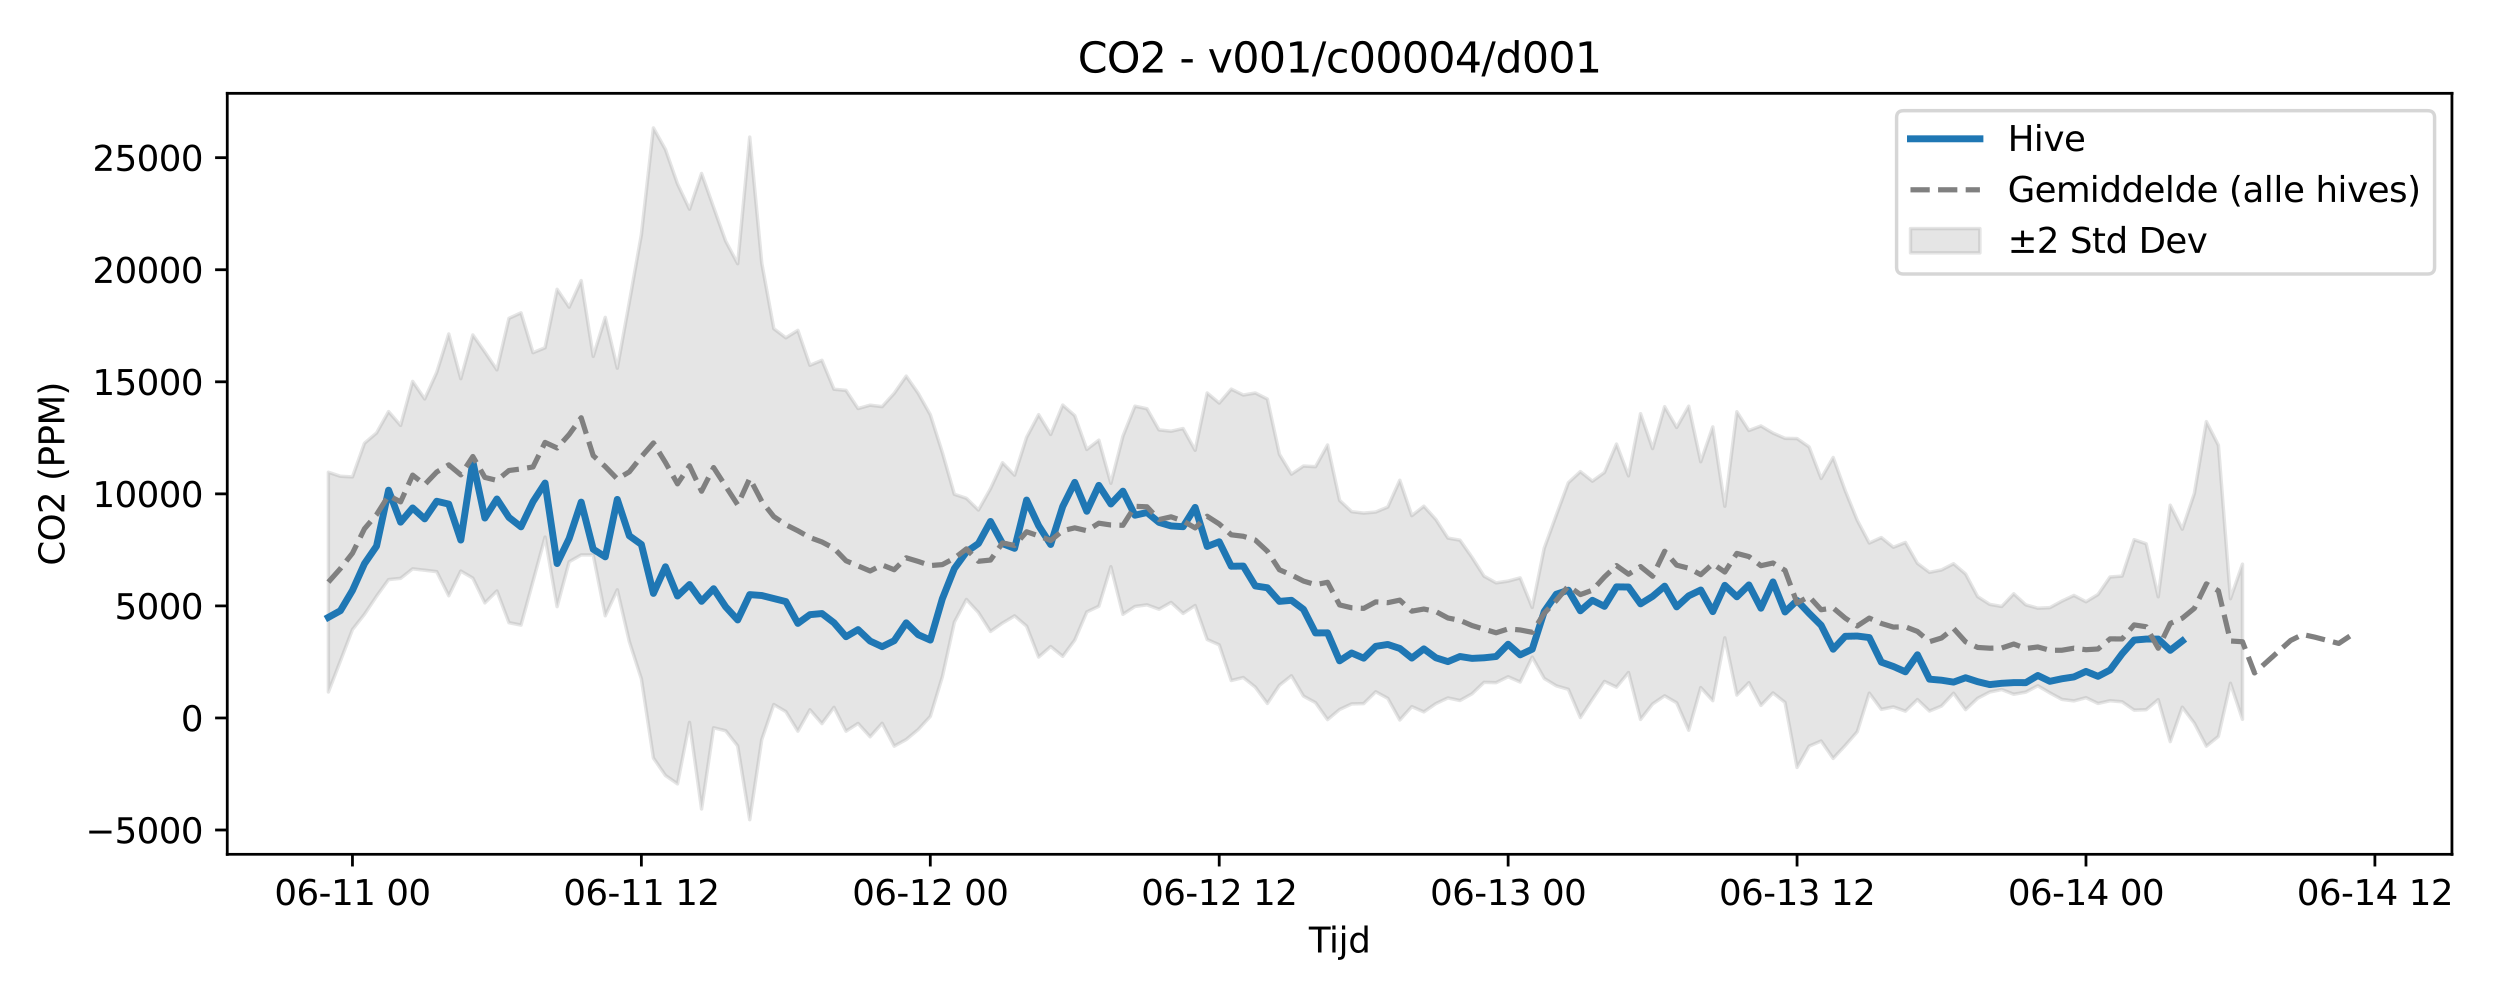 <?xml version="1.0" encoding="utf-8" standalone="no"?>
<!DOCTYPE svg PUBLIC "-//W3C//DTD SVG 1.1//EN"
  "http://www.w3.org/Graphics/SVG/1.1/DTD/svg11.dtd">
<svg xmlns:xlink="http://www.w3.org/1999/xlink" width="720pt" height="288pt" viewBox="0 0 720 288" xmlns="http://www.w3.org/2000/svg" version="1.1">
 <defs>
  <style type="text/css">*{stroke-linejoin: round; stroke-linecap: butt}</style>
 </defs>
 <g id="figure_1">
  <g id="patch_1">
   <path d="M 0 288 
L 720 288 
L 720 0 
L 0 0 
z
" style="fill: #ffffff"/>
  </g>
  <g id="axes_1">
   <g id="patch_2">
    <path d="M 65.45 246.04 
L 706.16 246.04 
L 706.16 26.88 
L 65.45 26.88 
z
" style="fill: #ffffff"/>
   </g>
   <g id="FillBetweenPolyCollection_1">
    <defs>
     <path id="m4d836cb9fa" d="M 94.573 -151.993 
L 94.573 -88.706 
L 98.04 -97.667 
L 101.507 -106.684 
L 104.974 -111.089 
L 108.441 -116.275 
L 111.908 -121.079 
L 115.375 -121.437 
L 118.842 -124.173 
L 122.31 -123.781 
L 125.777 -123.364 
L 129.244 -116.416 
L 132.711 -123.534 
L 136.178 -121.498 
L 139.645 -114.367 
L 143.112 -117.801 
L 146.579 -108.666 
L 150.046 -107.972 
L 153.513 -120.616 
L 156.98 -133.316 
L 160.447 -113.282 
L 163.914 -126.2 
L 167.381 -128.179 
L 170.848 -128.191 
L 174.315 -110.651 
L 177.782 -118.142 
L 181.249 -103.223 
L 184.716 -92.496 
L 188.183 -69.696 
L 191.65 -64.666 
L 195.117 -62.239 
L 198.584 -79.957 
L 202.052 -55.011 
L 205.519 -78.392 
L 208.986 -77.546 
L 212.453 -73.177 
L 215.92 -51.922 
L 219.387 -75.005 
L 222.854 -85.092 
L 226.321 -83.055 
L 229.788 -77.421 
L 233.255 -83.582 
L 236.722 -79.598 
L 240.189 -84.281 
L 243.656 -77.422 
L 247.123 -79.65 
L 250.59 -75.801 
L 254.057 -79.687 
L 257.524 -73.108 
L 260.991 -75.015 
L 264.458 -77.904 
L 267.925 -81.676 
L 271.392 -93.076 
L 274.859 -108.819 
L 278.326 -115.348 
L 281.794 -111.6 
L 285.261 -106.134 
L 288.728 -108.563 
L 292.195 -110.634 
L 295.662 -107.655 
L 299.129 -98.771 
L 302.596 -101.799 
L 306.063 -98.973 
L 309.53 -103.654 
L 312.997 -111.756 
L 316.464 -113.401 
L 319.931 -124.785 
L 323.398 -111.068 
L 326.865 -113.334 
L 330.332 -113.804 
L 333.799 -112.538 
L 337.266 -114.497 
L 340.733 -111.329 
L 344.2 -113.607 
L 347.667 -103.821 
L 351.134 -102.284 
L 354.601 -92.008 
L 358.068 -92.876 
L 361.536 -90.093 
L 365.003 -85.402 
L 368.47 -90.636 
L 371.937 -93.378 
L 375.404 -87.522 
L 378.871 -85.632 
L 382.338 -80.746 
L 385.805 -83.663 
L 389.272 -85.271 
L 392.739 -85.357 
L 396.206 -88.766 
L 399.673 -86.881 
L 403.14 -80.635 
L 406.607 -84.491 
L 410.074 -82.972 
L 413.541 -85.366 
L 417.008 -87 
L 420.475 -86.248 
L 423.942 -88.186 
L 427.409 -91.486 
L 430.876 -91.389 
L 434.343 -93.098 
L 437.81 -91.574 
L 441.278 -98.756 
L 444.745 -92.606 
L 448.212 -90.483 
L 451.679 -89.475 
L 455.146 -81.348 
L 458.613 -86.618 
L 462.08 -91.746 
L 465.547 -90.106 
L 469.014 -94.311 
L 472.481 -80.805 
L 475.948 -85.263 
L 479.415 -87.609 
L 482.882 -85.578 
L 486.349 -77.693 
L 489.816 -89.977 
L 493.283 -86.204 
L 496.75 -104.304 
L 500.217 -87.82 
L 503.684 -91.394 
L 507.151 -84.835 
L 510.618 -88.432 
L 514.085 -85.7 
L 517.552 -66.972 
L 521.02 -73.099 
L 524.487 -74.588 
L 527.954 -69.575 
L 531.421 -73.289 
L 534.888 -77.248 
L 538.355 -88.371 
L 541.822 -83.703 
L 545.289 -84.409 
L 548.756 -83.189 
L 552.223 -86.527 
L 555.69 -83.218 
L 559.157 -84.656 
L 562.624 -88.35 
L 566.091 -83.623 
L 569.558 -86.891 
L 573.025 -88.692 
L 576.492 -89.407 
L 579.959 -88.053 
L 583.426 -88.665 
L 586.893 -90.502 
L 590.36 -88.451 
L 593.827 -86.572 
L 597.295 -86.134 
L 600.762 -87.073 
L 604.229 -85.397 
L 607.696 -86.187 
L 611.163 -85.878 
L 614.63 -83.484 
L 618.097 -83.601 
L 621.564 -86.5 
L 625.031 -74.41 
L 628.498 -84.332 
L 631.965 -79.732 
L 635.432 -73.109 
L 638.899 -75.918 
L 642.366 -91.223 
L 645.833 -80.837 
L 645.833 -125.523 
L 645.833 -125.523 
L 642.366 -115.571 
L 638.899 -159.773 
L 635.432 -166.574 
L 631.965 -145.866 
L 628.498 -135.591 
L 625.031 -142.509 
L 621.564 -116.127 
L 618.097 -131.396 
L 614.63 -132.576 
L 611.163 -122.087 
L 607.696 -121.831 
L 604.229 -116.787 
L 600.762 -114.694 
L 597.295 -116.516 
L 593.827 -114.887 
L 590.36 -112.994 
L 586.893 -112.845 
L 583.426 -113.803 
L 579.959 -116.991 
L 576.492 -113.332 
L 573.025 -113.952 
L 569.558 -116.184 
L 566.091 -122.692 
L 562.624 -125.651 
L 559.157 -123.862 
L 555.69 -123.166 
L 552.223 -125.756 
L 548.756 -131.785 
L 545.289 -130.392 
L 541.822 -133.187 
L 538.355 -131.608 
L 534.888 -138.177 
L 531.421 -146.69 
L 527.954 -156.242 
L 524.487 -150.199 
L 521.02 -159.289 
L 517.552 -161.694 
L 514.085 -161.756 
L 510.618 -163.275 
L 507.151 -165.325 
L 503.684 -164.01 
L 500.217 -169.422 
L 496.75 -142.202 
L 493.283 -165.053 
L 489.816 -155.017 
L 486.349 -171.021 
L 482.882 -164.895 
L 479.415 -170.874 
L 475.948 -158.816 
L 472.481 -168.862 
L 469.014 -150.949 
L 465.547 -160.112 
L 462.08 -151.943 
L 458.613 -149.424 
L 455.146 -152.175 
L 451.679 -148.973 
L 448.212 -139.644 
L 444.745 -130.139 
L 441.278 -113.05 
L 437.81 -121.568 
L 434.343 -120.645 
L 430.876 -120.138 
L 427.409 -122.066 
L 423.942 -127.492 
L 420.475 -132.432 
L 417.008 -133.031 
L 413.541 -138.377 
L 410.074 -142.223 
L 406.607 -139.486 
L 403.14 -149.693 
L 399.673 -141.977 
L 396.206 -140.536 
L 392.739 -140.228 
L 389.272 -140.643 
L 385.805 -143.904 
L 382.338 -159.85 
L 378.871 -153.591 
L 375.404 -153.787 
L 371.937 -151.448 
L 368.47 -157.179 
L 365.003 -173.07 
L 361.536 -174.824 
L 358.068 -174.232 
L 354.601 -175.935 
L 351.134 -171.914 
L 347.667 -174.825 
L 344.2 -158.313 
L 340.733 -164.585 
L 337.266 -163.812 
L 333.799 -164.189 
L 330.332 -170.283 
L 326.865 -171.023 
L 323.398 -162.359 
L 319.931 -148.821 
L 316.464 -161.242 
L 312.997 -158.556 
L 309.53 -168.297 
L 306.063 -171.347 
L 302.596 -162.874 
L 299.129 -168.583 
L 295.662 -162.036 
L 292.195 -151.157 
L 288.728 -154.72 
L 285.261 -147.27 
L 281.794 -141.106 
L 278.326 -144.491 
L 274.859 -145.648 
L 271.392 -157.707 
L 267.925 -168.566 
L 264.458 -174.713 
L 260.991 -179.682 
L 257.524 -174.726 
L 254.057 -170.892 
L 250.59 -171.31 
L 247.123 -170.341 
L 243.656 -175.572 
L 240.189 -175.903 
L 236.722 -184.232 
L 233.255 -182.8 
L 229.788 -192.86 
L 226.321 -190.712 
L 222.854 -193.347 
L 219.387 -212.213 
L 215.92 -248.52 
L 212.453 -212.056 
L 208.986 -218.574 
L 205.519 -228.282 
L 202.052 -238.042 
L 198.584 -227.746 
L 195.117 -235.054 
L 191.65 -244.946 
L 188.183 -251.158 
L 184.716 -220.424 
L 181.249 -201.003 
L 177.782 -181.959 
L 174.315 -196.606 
L 170.848 -185.353 
L 167.381 -207.194 
L 163.914 -199.543 
L 160.447 -204.684 
L 156.98 -187.857 
L 153.513 -186.425 
L 150.046 -197.906 
L 146.579 -196.319 
L 143.112 -181.488 
L 139.645 -186.629 
L 136.178 -191.543 
L 132.711 -178.943 
L 129.244 -191.816 
L 125.777 -180.768 
L 122.31 -173.107 
L 118.842 -178.162 
L 115.375 -165.482 
L 111.908 -169.464 
L 108.441 -163.301 
L 104.974 -160.363 
L 101.507 -150.656 
L 98.04 -150.837 
L 94.573 -151.993 
z
" style="stroke: #808080; stroke-opacity: 0.2"/>
    </defs>
    <g clip-path="url(#pd07d4c2583)">
     <use xlink:href="#m4d836cb9fa" x="0" y="288" style="fill: #808080; fill-opacity: 0.2; stroke: #808080; stroke-opacity: 0.2"/>
    </g>
   </g>
   <g id="matplotlib.axis_1">
    <g id="xtick_1">
     <g id="line2d_1">
      <defs>
       <path id="me615291f98" d="M 0 0 
L 0 3.5 
" style="stroke: #000000; stroke-width: 0.8"/>
      </defs>
      <g>
       <use xlink:href="#me615291f98" x="101.507" y="246.04" style="stroke: #000000; stroke-width: 0.8"/>
      </g>
     </g>
     <g id="text_1">
      <!-- 06-11 00 -->
      <g transform="translate(79.027 260.638) scale(0.1 -0.1)">
       <defs>
        <path id="DejaVuSans-30" d="M 2034 4250 
Q 1547 4250 1301 3770 
Q 1056 3291 1056 2328 
Q 1056 1369 1301 889 
Q 1547 409 2034 409 
Q 2525 409 2770 889 
Q 3016 1369 3016 2328 
Q 3016 3291 2770 3770 
Q 2525 4250 2034 4250 
z
M 2034 4750 
Q 2819 4750 3233 4129 
Q 3647 3509 3647 2328 
Q 3647 1150 3233 529 
Q 2819 -91 2034 -91 
Q 1250 -91 836 529 
Q 422 1150 422 2328 
Q 422 3509 836 4129 
Q 1250 4750 2034 4750 
z
" transform="scale(0.016)"/>
        <path id="DejaVuSans-36" d="M 2113 2584 
Q 1688 2584 1439 2293 
Q 1191 2003 1191 1497 
Q 1191 994 1439 701 
Q 1688 409 2113 409 
Q 2538 409 2786 701 
Q 3034 994 3034 1497 
Q 3034 2003 2786 2293 
Q 2538 2584 2113 2584 
z
M 3366 4563 
L 3366 3988 
Q 3128 4100 2886 4159 
Q 2644 4219 2406 4219 
Q 1781 4219 1451 3797 
Q 1122 3375 1075 2522 
Q 1259 2794 1537 2939 
Q 1816 3084 2150 3084 
Q 2853 3084 3261 2657 
Q 3669 2231 3669 1497 
Q 3669 778 3244 343 
Q 2819 -91 2113 -91 
Q 1303 -91 875 529 
Q 447 1150 447 2328 
Q 447 3434 972 4092 
Q 1497 4750 2381 4750 
Q 2619 4750 2861 4703 
Q 3103 4656 3366 4563 
z
" transform="scale(0.016)"/>
        <path id="DejaVuSans-2d" d="M 313 2009 
L 1997 2009 
L 1997 1497 
L 313 1497 
L 313 2009 
z
" transform="scale(0.016)"/>
        <path id="DejaVuSans-31" d="M 794 531 
L 1825 531 
L 1825 4091 
L 703 3866 
L 703 4441 
L 1819 4666 
L 2450 4666 
L 2450 531 
L 3481 531 
L 3481 0 
L 794 0 
L 794 531 
z
" transform="scale(0.016)"/>
        <path id="DejaVuSans-20" transform="scale(0.016)"/>
       </defs>
       <use xlink:href="#DejaVuSans-30"/>
       <use xlink:href="#DejaVuSans-36" transform="translate(63.623 0)"/>
       <use xlink:href="#DejaVuSans-2d" transform="translate(127.246 0)"/>
       <use xlink:href="#DejaVuSans-31" transform="translate(163.33 0)"/>
       <use xlink:href="#DejaVuSans-31" transform="translate(226.953 0)"/>
       <use xlink:href="#DejaVuSans-20" transform="translate(290.576 0)"/>
       <use xlink:href="#DejaVuSans-30" transform="translate(322.363 0)"/>
       <use xlink:href="#DejaVuSans-30" transform="translate(385.986 0)"/>
      </g>
     </g>
    </g>
    <g id="xtick_2">
     <g id="line2d_2">
      <g>
       <use xlink:href="#me615291f98" x="184.716" y="246.04" style="stroke: #000000; stroke-width: 0.8"/>
      </g>
     </g>
     <g id="text_2">
      <!-- 06-11 12 -->
      <g transform="translate(162.236 260.638) scale(0.1 -0.1)">
       <defs>
        <path id="DejaVuSans-32" d="M 1228 531 
L 3431 531 
L 3431 0 
L 469 0 
L 469 531 
Q 828 903 1448 1529 
Q 2069 2156 2228 2338 
Q 2531 2678 2651 2914 
Q 2772 3150 2772 3378 
Q 2772 3750 2511 3984 
Q 2250 4219 1831 4219 
Q 1534 4219 1204 4116 
Q 875 4013 500 3803 
L 500 4441 
Q 881 4594 1212 4672 
Q 1544 4750 1819 4750 
Q 2544 4750 2975 4387 
Q 3406 4025 3406 3419 
Q 3406 3131 3298 2873 
Q 3191 2616 2906 2266 
Q 2828 2175 2409 1742 
Q 1991 1309 1228 531 
z
" transform="scale(0.016)"/>
       </defs>
       <use xlink:href="#DejaVuSans-30"/>
       <use xlink:href="#DejaVuSans-36" transform="translate(63.623 0)"/>
       <use xlink:href="#DejaVuSans-2d" transform="translate(127.246 0)"/>
       <use xlink:href="#DejaVuSans-31" transform="translate(163.33 0)"/>
       <use xlink:href="#DejaVuSans-31" transform="translate(226.953 0)"/>
       <use xlink:href="#DejaVuSans-20" transform="translate(290.576 0)"/>
       <use xlink:href="#DejaVuSans-31" transform="translate(322.363 0)"/>
       <use xlink:href="#DejaVuSans-32" transform="translate(385.986 0)"/>
      </g>
     </g>
    </g>
    <g id="xtick_3">
     <g id="line2d_3">
      <g>
       <use xlink:href="#me615291f98" x="267.925" y="246.04" style="stroke: #000000; stroke-width: 0.8"/>
      </g>
     </g>
     <g id="text_3">
      <!-- 06-12 00 -->
      <g transform="translate(245.445 260.638) scale(0.1 -0.1)">
       <use xlink:href="#DejaVuSans-30"/>
       <use xlink:href="#DejaVuSans-36" transform="translate(63.623 0)"/>
       <use xlink:href="#DejaVuSans-2d" transform="translate(127.246 0)"/>
       <use xlink:href="#DejaVuSans-31" transform="translate(163.33 0)"/>
       <use xlink:href="#DejaVuSans-32" transform="translate(226.953 0)"/>
       <use xlink:href="#DejaVuSans-20" transform="translate(290.576 0)"/>
       <use xlink:href="#DejaVuSans-30" transform="translate(322.363 0)"/>
       <use xlink:href="#DejaVuSans-30" transform="translate(385.986 0)"/>
      </g>
     </g>
    </g>
    <g id="xtick_4">
     <g id="line2d_4">
      <g>
       <use xlink:href="#me615291f98" x="351.134" y="246.04" style="stroke: #000000; stroke-width: 0.8"/>
      </g>
     </g>
     <g id="text_4">
      <!-- 06-12 12 -->
      <g transform="translate(328.654 260.638) scale(0.1 -0.1)">
       <use xlink:href="#DejaVuSans-30"/>
       <use xlink:href="#DejaVuSans-36" transform="translate(63.623 0)"/>
       <use xlink:href="#DejaVuSans-2d" transform="translate(127.246 0)"/>
       <use xlink:href="#DejaVuSans-31" transform="translate(163.33 0)"/>
       <use xlink:href="#DejaVuSans-32" transform="translate(226.953 0)"/>
       <use xlink:href="#DejaVuSans-20" transform="translate(290.576 0)"/>
       <use xlink:href="#DejaVuSans-31" transform="translate(322.363 0)"/>
       <use xlink:href="#DejaVuSans-32" transform="translate(385.986 0)"/>
      </g>
     </g>
    </g>
    <g id="xtick_5">
     <g id="line2d_5">
      <g>
       <use xlink:href="#me615291f98" x="434.343" y="246.04" style="stroke: #000000; stroke-width: 0.8"/>
      </g>
     </g>
     <g id="text_5">
      <!-- 06-13 00 -->
      <g transform="translate(411.863 260.638) scale(0.1 -0.1)">
       <defs>
        <path id="DejaVuSans-33" d="M 2597 2516 
Q 3050 2419 3304 2112 
Q 3559 1806 3559 1356 
Q 3559 666 3084 287 
Q 2609 -91 1734 -91 
Q 1441 -91 1130 -33 
Q 819 25 488 141 
L 488 750 
Q 750 597 1062 519 
Q 1375 441 1716 441 
Q 2309 441 2620 675 
Q 2931 909 2931 1356 
Q 2931 1769 2642 2001 
Q 2353 2234 1838 2234 
L 1294 2234 
L 1294 2753 
L 1863 2753 
Q 2328 2753 2575 2939 
Q 2822 3125 2822 3475 
Q 2822 3834 2567 4026 
Q 2313 4219 1838 4219 
Q 1578 4219 1281 4162 
Q 984 4106 628 3988 
L 628 4550 
Q 988 4650 1302 4700 
Q 1616 4750 1894 4750 
Q 2613 4750 3031 4423 
Q 3450 4097 3450 3541 
Q 3450 3153 3228 2886 
Q 3006 2619 2597 2516 
z
" transform="scale(0.016)"/>
       </defs>
       <use xlink:href="#DejaVuSans-30"/>
       <use xlink:href="#DejaVuSans-36" transform="translate(63.623 0)"/>
       <use xlink:href="#DejaVuSans-2d" transform="translate(127.246 0)"/>
       <use xlink:href="#DejaVuSans-31" transform="translate(163.33 0)"/>
       <use xlink:href="#DejaVuSans-33" transform="translate(226.953 0)"/>
       <use xlink:href="#DejaVuSans-20" transform="translate(290.576 0)"/>
       <use xlink:href="#DejaVuSans-30" transform="translate(322.363 0)"/>
       <use xlink:href="#DejaVuSans-30" transform="translate(385.986 0)"/>
      </g>
     </g>
    </g>
    <g id="xtick_6">
     <g id="line2d_6">
      <g>
       <use xlink:href="#me615291f98" x="517.552" y="246.04" style="stroke: #000000; stroke-width: 0.8"/>
      </g>
     </g>
     <g id="text_6">
      <!-- 06-13 12 -->
      <g transform="translate(495.072 260.638) scale(0.1 -0.1)">
       <use xlink:href="#DejaVuSans-30"/>
       <use xlink:href="#DejaVuSans-36" transform="translate(63.623 0)"/>
       <use xlink:href="#DejaVuSans-2d" transform="translate(127.246 0)"/>
       <use xlink:href="#DejaVuSans-31" transform="translate(163.33 0)"/>
       <use xlink:href="#DejaVuSans-33" transform="translate(226.953 0)"/>
       <use xlink:href="#DejaVuSans-20" transform="translate(290.576 0)"/>
       <use xlink:href="#DejaVuSans-31" transform="translate(322.363 0)"/>
       <use xlink:href="#DejaVuSans-32" transform="translate(385.986 0)"/>
      </g>
     </g>
    </g>
    <g id="xtick_7">
     <g id="line2d_7">
      <g>
       <use xlink:href="#me615291f98" x="600.762" y="246.04" style="stroke: #000000; stroke-width: 0.8"/>
      </g>
     </g>
     <g id="text_7">
      <!-- 06-14 00 -->
      <g transform="translate(578.281 260.638) scale(0.1 -0.1)">
       <defs>
        <path id="DejaVuSans-34" d="M 2419 4116 
L 825 1625 
L 2419 1625 
L 2419 4116 
z
M 2253 4666 
L 3047 4666 
L 3047 1625 
L 3713 1625 
L 3713 1100 
L 3047 1100 
L 3047 0 
L 2419 0 
L 2419 1100 
L 313 1100 
L 313 1709 
L 2253 4666 
z
" transform="scale(0.016)"/>
       </defs>
       <use xlink:href="#DejaVuSans-30"/>
       <use xlink:href="#DejaVuSans-36" transform="translate(63.623 0)"/>
       <use xlink:href="#DejaVuSans-2d" transform="translate(127.246 0)"/>
       <use xlink:href="#DejaVuSans-31" transform="translate(163.33 0)"/>
       <use xlink:href="#DejaVuSans-34" transform="translate(226.953 0)"/>
       <use xlink:href="#DejaVuSans-20" transform="translate(290.576 0)"/>
       <use xlink:href="#DejaVuSans-30" transform="translate(322.363 0)"/>
       <use xlink:href="#DejaVuSans-30" transform="translate(385.986 0)"/>
      </g>
     </g>
    </g>
    <g id="xtick_8">
     <g id="line2d_8">
      <g>
       <use xlink:href="#me615291f98" x="683.971" y="246.04" style="stroke: #000000; stroke-width: 0.8"/>
      </g>
     </g>
     <g id="text_8">
      <!-- 06-14 12 -->
      <g transform="translate(661.49 260.638) scale(0.1 -0.1)">
       <use xlink:href="#DejaVuSans-30"/>
       <use xlink:href="#DejaVuSans-36" transform="translate(63.623 0)"/>
       <use xlink:href="#DejaVuSans-2d" transform="translate(127.246 0)"/>
       <use xlink:href="#DejaVuSans-31" transform="translate(163.33 0)"/>
       <use xlink:href="#DejaVuSans-34" transform="translate(226.953 0)"/>
       <use xlink:href="#DejaVuSans-20" transform="translate(290.576 0)"/>
       <use xlink:href="#DejaVuSans-31" transform="translate(322.363 0)"/>
       <use xlink:href="#DejaVuSans-32" transform="translate(385.986 0)"/>
      </g>
     </g>
    </g>
    <g id="text_9">
     <!-- Tijd -->
     <g transform="translate(376.955 274.317) scale(0.1 -0.1)">
      <defs>
       <path id="DejaVuSans-54" d="M -19 4666 
L 3928 4666 
L 3928 4134 
L 2272 4134 
L 2272 0 
L 1638 0 
L 1638 4134 
L -19 4134 
L -19 4666 
z
" transform="scale(0.016)"/>
       <path id="DejaVuSans-69" d="M 603 3500 
L 1178 3500 
L 1178 0 
L 603 0 
L 603 3500 
z
M 603 4863 
L 1178 4863 
L 1178 4134 
L 603 4134 
L 603 4863 
z
" transform="scale(0.016)"/>
       <path id="DejaVuSans-6a" d="M 603 3500 
L 1178 3500 
L 1178 -63 
Q 1178 -731 923 -1031 
Q 669 -1331 103 -1331 
L -116 -1331 
L -116 -844 
L 38 -844 
Q 366 -844 484 -692 
Q 603 -541 603 -63 
L 603 3500 
z
M 603 4863 
L 1178 4863 
L 1178 4134 
L 603 4134 
L 603 4863 
z
" transform="scale(0.016)"/>
       <path id="DejaVuSans-64" d="M 2906 2969 
L 2906 4863 
L 3481 4863 
L 3481 0 
L 2906 0 
L 2906 525 
Q 2725 213 2448 61 
Q 2172 -91 1784 -91 
Q 1150 -91 751 415 
Q 353 922 353 1747 
Q 353 2572 751 3078 
Q 1150 3584 1784 3584 
Q 2172 3584 2448 3432 
Q 2725 3281 2906 2969 
z
M 947 1747 
Q 947 1113 1208 752 
Q 1469 391 1925 391 
Q 2381 391 2643 752 
Q 2906 1113 2906 1747 
Q 2906 2381 2643 2742 
Q 2381 3103 1925 3103 
Q 1469 3103 1208 2742 
Q 947 2381 947 1747 
z
" transform="scale(0.016)"/>
      </defs>
      <use xlink:href="#DejaVuSans-54"/>
      <use xlink:href="#DejaVuSans-69" transform="translate(57.959 0)"/>
      <use xlink:href="#DejaVuSans-6a" transform="translate(85.742 0)"/>
      <use xlink:href="#DejaVuSans-64" transform="translate(113.525 0)"/>
     </g>
    </g>
   </g>
   <g id="matplotlib.axis_2">
    <g id="ytick_1">
     <g id="line2d_9">
      <defs>
       <path id="m771e294ecc" d="M 0 0 
L -3.5 0 
" style="stroke: #000000; stroke-width: 0.8"/>
      </defs>
      <g>
       <use xlink:href="#m771e294ecc" x="65.45" y="239.047" style="stroke: #000000; stroke-width: 0.8"/>
      </g>
     </g>
     <g id="text_10">
      <!-- −5000 -->
      <g transform="translate(24.62 242.846) scale(0.1 -0.1)">
       <defs>
        <path id="DejaVuSans-2212" d="M 678 2272 
L 4684 2272 
L 4684 1741 
L 678 1741 
L 678 2272 
z
" transform="scale(0.016)"/>
        <path id="DejaVuSans-35" d="M 691 4666 
L 3169 4666 
L 3169 4134 
L 1269 4134 
L 1269 2991 
Q 1406 3038 1543 3061 
Q 1681 3084 1819 3084 
Q 2600 3084 3056 2656 
Q 3513 2228 3513 1497 
Q 3513 744 3044 326 
Q 2575 -91 1722 -91 
Q 1428 -91 1123 -41 
Q 819 9 494 109 
L 494 744 
Q 775 591 1075 516 
Q 1375 441 1709 441 
Q 2250 441 2565 725 
Q 2881 1009 2881 1497 
Q 2881 1984 2565 2268 
Q 2250 2553 1709 2553 
Q 1456 2553 1204 2497 
Q 953 2441 691 2322 
L 691 4666 
z
" transform="scale(0.016)"/>
       </defs>
       <use xlink:href="#DejaVuSans-2212"/>
       <use xlink:href="#DejaVuSans-35" transform="translate(83.789 0)"/>
       <use xlink:href="#DejaVuSans-30" transform="translate(147.412 0)"/>
       <use xlink:href="#DejaVuSans-30" transform="translate(211.035 0)"/>
       <use xlink:href="#DejaVuSans-30" transform="translate(274.658 0)"/>
      </g>
     </g>
    </g>
    <g id="ytick_2">
     <g id="line2d_10">
      <g>
       <use xlink:href="#m771e294ecc" x="65.45" y="206.774" style="stroke: #000000; stroke-width: 0.8"/>
      </g>
     </g>
     <g id="text_11">
      <!-- 0 -->
      <g transform="translate(52.087 210.573) scale(0.1 -0.1)">
       <use xlink:href="#DejaVuSans-30"/>
      </g>
     </g>
    </g>
    <g id="ytick_3">
     <g id="line2d_11">
      <g>
       <use xlink:href="#m771e294ecc" x="65.45" y="174.5" style="stroke: #000000; stroke-width: 0.8"/>
      </g>
     </g>
     <g id="text_12">
      <!-- 5000 -->
      <g transform="translate(33 178.299) scale(0.1 -0.1)">
       <use xlink:href="#DejaVuSans-35"/>
       <use xlink:href="#DejaVuSans-30" transform="translate(63.623 0)"/>
       <use xlink:href="#DejaVuSans-30" transform="translate(127.246 0)"/>
       <use xlink:href="#DejaVuSans-30" transform="translate(190.869 0)"/>
      </g>
     </g>
    </g>
    <g id="ytick_4">
     <g id="line2d_12">
      <g>
       <use xlink:href="#m771e294ecc" x="65.45" y="142.227" style="stroke: #000000; stroke-width: 0.8"/>
      </g>
     </g>
     <g id="text_13">
      <!-- 10000 -->
      <g transform="translate(26.637 146.026) scale(0.1 -0.1)">
       <use xlink:href="#DejaVuSans-31"/>
       <use xlink:href="#DejaVuSans-30" transform="translate(63.623 0)"/>
       <use xlink:href="#DejaVuSans-30" transform="translate(127.246 0)"/>
       <use xlink:href="#DejaVuSans-30" transform="translate(190.869 0)"/>
       <use xlink:href="#DejaVuSans-30" transform="translate(254.492 0)"/>
      </g>
     </g>
    </g>
    <g id="ytick_5">
     <g id="line2d_13">
      <g>
       <use xlink:href="#m771e294ecc" x="65.45" y="109.953" style="stroke: #000000; stroke-width: 0.8"/>
      </g>
     </g>
     <g id="text_14">
      <!-- 15000 -->
      <g transform="translate(26.637 113.752) scale(0.1 -0.1)">
       <use xlink:href="#DejaVuSans-31"/>
       <use xlink:href="#DejaVuSans-35" transform="translate(63.623 0)"/>
       <use xlink:href="#DejaVuSans-30" transform="translate(127.246 0)"/>
       <use xlink:href="#DejaVuSans-30" transform="translate(190.869 0)"/>
       <use xlink:href="#DejaVuSans-30" transform="translate(254.492 0)"/>
      </g>
     </g>
    </g>
    <g id="ytick_6">
     <g id="line2d_14">
      <g>
       <use xlink:href="#m771e294ecc" x="65.45" y="77.679" style="stroke: #000000; stroke-width: 0.8"/>
      </g>
     </g>
     <g id="text_15">
      <!-- 20000 -->
      <g transform="translate(26.637 81.479) scale(0.1 -0.1)">
       <use xlink:href="#DejaVuSans-32"/>
       <use xlink:href="#DejaVuSans-30" transform="translate(63.623 0)"/>
       <use xlink:href="#DejaVuSans-30" transform="translate(127.246 0)"/>
       <use xlink:href="#DejaVuSans-30" transform="translate(190.869 0)"/>
       <use xlink:href="#DejaVuSans-30" transform="translate(254.492 0)"/>
      </g>
     </g>
    </g>
    <g id="ytick_7">
     <g id="line2d_15">
      <g>
       <use xlink:href="#m771e294ecc" x="65.45" y="45.406" style="stroke: #000000; stroke-width: 0.8"/>
      </g>
     </g>
     <g id="text_16">
      <!-- 25000 -->
      <g transform="translate(26.637 49.205) scale(0.1 -0.1)">
       <use xlink:href="#DejaVuSans-32"/>
       <use xlink:href="#DejaVuSans-35" transform="translate(63.623 0)"/>
       <use xlink:href="#DejaVuSans-30" transform="translate(127.246 0)"/>
       <use xlink:href="#DejaVuSans-30" transform="translate(190.869 0)"/>
       <use xlink:href="#DejaVuSans-30" transform="translate(254.492 0)"/>
      </g>
     </g>
    </g>
    <g id="text_17">
     <!-- CO2 (PPM) -->
     <g transform="translate(18.541 162.903) rotate(-90) scale(0.1 -0.1)">
      <defs>
       <path id="DejaVuSans-43" d="M 4122 4306 
L 4122 3641 
Q 3803 3938 3442 4084 
Q 3081 4231 2675 4231 
Q 1875 4231 1450 3742 
Q 1025 3253 1025 2328 
Q 1025 1406 1450 917 
Q 1875 428 2675 428 
Q 3081 428 3442 575 
Q 3803 722 4122 1019 
L 4122 359 
Q 3791 134 3420 21 
Q 3050 -91 2638 -91 
Q 1578 -91 968 557 
Q 359 1206 359 2328 
Q 359 3453 968 4101 
Q 1578 4750 2638 4750 
Q 3056 4750 3426 4639 
Q 3797 4528 4122 4306 
z
" transform="scale(0.016)"/>
       <path id="DejaVuSans-4f" d="M 2522 4238 
Q 1834 4238 1429 3725 
Q 1025 3213 1025 2328 
Q 1025 1447 1429 934 
Q 1834 422 2522 422 
Q 3209 422 3611 934 
Q 4013 1447 4013 2328 
Q 4013 3213 3611 3725 
Q 3209 4238 2522 4238 
z
M 2522 4750 
Q 3503 4750 4090 4092 
Q 4678 3434 4678 2328 
Q 4678 1225 4090 567 
Q 3503 -91 2522 -91 
Q 1538 -91 948 565 
Q 359 1222 359 2328 
Q 359 3434 948 4092 
Q 1538 4750 2522 4750 
z
" transform="scale(0.016)"/>
       <path id="DejaVuSans-28" d="M 1984 4856 
Q 1566 4138 1362 3434 
Q 1159 2731 1159 2009 
Q 1159 1288 1364 580 
Q 1569 -128 1984 -844 
L 1484 -844 
Q 1016 -109 783 600 
Q 550 1309 550 2009 
Q 550 2706 781 3412 
Q 1013 4119 1484 4856 
L 1984 4856 
z
" transform="scale(0.016)"/>
       <path id="DejaVuSans-50" d="M 1259 4147 
L 1259 2394 
L 2053 2394 
Q 2494 2394 2734 2622 
Q 2975 2850 2975 3272 
Q 2975 3691 2734 3919 
Q 2494 4147 2053 4147 
L 1259 4147 
z
M 628 4666 
L 2053 4666 
Q 2838 4666 3239 4311 
Q 3641 3956 3641 3272 
Q 3641 2581 3239 2228 
Q 2838 1875 2053 1875 
L 1259 1875 
L 1259 0 
L 628 0 
L 628 4666 
z
" transform="scale(0.016)"/>
       <path id="DejaVuSans-4d" d="M 628 4666 
L 1569 4666 
L 2759 1491 
L 3956 4666 
L 4897 4666 
L 4897 0 
L 4281 0 
L 4281 4097 
L 3078 897 
L 2444 897 
L 1241 4097 
L 1241 0 
L 628 0 
L 628 4666 
z
" transform="scale(0.016)"/>
       <path id="DejaVuSans-29" d="M 513 4856 
L 1013 4856 
Q 1481 4119 1714 3412 
Q 1947 2706 1947 2009 
Q 1947 1309 1714 600 
Q 1481 -109 1013 -844 
L 513 -844 
Q 928 -128 1133 580 
Q 1338 1288 1338 2009 
Q 1338 2731 1133 3434 
Q 928 4138 513 4856 
z
" transform="scale(0.016)"/>
      </defs>
      <use xlink:href="#DejaVuSans-43"/>
      <use xlink:href="#DejaVuSans-4f" transform="translate(69.824 0)"/>
      <use xlink:href="#DejaVuSans-32" transform="translate(148.535 0)"/>
      <use xlink:href="#DejaVuSans-20" transform="translate(212.158 0)"/>
      <use xlink:href="#DejaVuSans-28" transform="translate(243.945 0)"/>
      <use xlink:href="#DejaVuSans-50" transform="translate(282.959 0)"/>
      <use xlink:href="#DejaVuSans-50" transform="translate(343.262 0)"/>
      <use xlink:href="#DejaVuSans-4d" transform="translate(403.564 0)"/>
      <use xlink:href="#DejaVuSans-29" transform="translate(489.844 0)"/>
     </g>
    </g>
   </g>
   <g id="line2d_16">
    <path d="M 94.573 177.798 
L 98.04 175.877 
L 101.507 170.042 
L 104.974 162.326 
L 108.441 157.29 
L 111.908 141.183 
L 115.375 150.381 
L 118.842 146.293 
L 122.31 149.427 
L 125.777 144.365 
L 129.244 145.181 
L 132.711 155.532 
L 136.178 132.938 
L 139.645 149.194 
L 143.112 143.713 
L 146.579 149.013 
L 150.046 151.73 
L 153.513 144.475 
L 156.98 139.128 
L 160.447 162.292 
L 163.914 155.1 
L 167.381 144.619 
L 170.848 158.183 
L 174.315 160.369 
L 177.782 143.838 
L 181.249 154.31 
L 184.716 156.797 
L 188.183 170.895 
L 191.65 163.239 
L 195.117 171.647 
L 198.584 168.353 
L 202.052 173.179 
L 205.519 169.558 
L 208.986 174.756 
L 212.453 178.541 
L 215.92 171.247 
L 219.387 171.509 
L 226.321 173.254 
L 229.788 179.533 
L 233.255 177.022 
L 236.722 176.699 
L 240.189 179.358 
L 243.656 183.369 
L 247.123 181.331 
L 250.59 184.628 
L 254.057 186.241 
L 257.524 184.529 
L 260.991 179.38 
L 264.458 182.805 
L 267.925 184.341 
L 271.392 172.45 
L 274.859 163.744 
L 278.326 158.949 
L 281.794 156.534 
L 285.261 150.181 
L 288.728 156.558 
L 292.195 157.918 
L 295.662 144.021 
L 299.129 151.399 
L 302.596 156.806 
L 306.063 145.869 
L 309.53 138.93 
L 312.997 147.242 
L 316.464 139.789 
L 319.931 145.148 
L 323.398 141.461 
L 326.865 148.384 
L 330.332 147.601 
L 333.799 150.448 
L 337.266 151.468 
L 340.733 151.691 
L 344.2 146.14 
L 347.667 157.384 
L 351.134 156.035 
L 354.601 163.077 
L 358.068 163.028 
L 361.536 168.751 
L 365.003 169.274 
L 368.47 173.196 
L 371.937 172.889 
L 375.404 175.49 
L 378.871 182.287 
L 382.338 182.256 
L 385.805 190.318 
L 389.272 188.064 
L 392.739 189.552 
L 396.206 186.149 
L 399.673 185.604 
L 403.14 186.751 
L 406.607 189.527 
L 410.074 186.882 
L 413.541 189.447 
L 417.008 190.544 
L 420.475 189.073 
L 423.942 189.615 
L 427.409 189.445 
L 430.876 189.077 
L 434.343 185.546 
L 437.81 188.597 
L 441.278 186.966 
L 444.745 176.109 
L 448.212 171.137 
L 451.679 169.98 
L 455.146 175.907 
L 458.613 172.893 
L 462.08 174.627 
L 465.547 169.016 
L 469.014 169.067 
L 472.481 173.906 
L 475.948 171.755 
L 479.415 168.818 
L 482.882 174.778 
L 486.349 171.6 
L 489.816 169.924 
L 493.283 176.148 
L 496.75 168.581 
L 500.217 171.875 
L 503.684 168.461 
L 507.151 175.158 
L 510.618 167.598 
L 514.085 176.243 
L 517.552 172.944 
L 521.02 176.632 
L 524.487 180.077 
L 527.954 186.973 
L 531.421 183.257 
L 534.888 183.18 
L 538.355 183.618 
L 541.822 190.701 
L 545.289 191.945 
L 548.756 193.479 
L 552.223 188.58 
L 555.69 195.603 
L 559.157 195.902 
L 562.624 196.448 
L 566.091 195.192 
L 569.558 196.321 
L 573.025 197.163 
L 576.492 196.788 
L 579.959 196.59 
L 583.426 196.599 
L 586.893 194.54 
L 590.36 196.218 
L 593.827 195.484 
L 597.295 194.955 
L 600.762 193.369 
L 604.229 194.783 
L 607.696 192.967 
L 611.163 188.287 
L 614.63 184.348 
L 618.097 184.053 
L 621.564 184.044 
L 625.031 187.289 
L 628.498 184.606 
L 628.498 184.606 
" clip-path="url(#pd07d4c2583)" style="fill: none; stroke: #1f77b4; stroke-width: 2; stroke-linecap: square"/>
   </g>
   <g id="line2d_17">
    <path d="M 94.573 167.651 
L 98.04 163.748 
L 101.507 159.33 
L 104.974 152.274 
L 108.441 148.212 
L 111.908 142.729 
L 115.375 144.54 
L 118.842 136.833 
L 122.31 139.556 
L 125.777 135.934 
L 129.244 133.884 
L 132.711 136.761 
L 136.178 131.479 
L 139.645 137.502 
L 143.112 138.356 
L 146.579 135.508 
L 150.046 135.061 
L 153.513 134.479 
L 156.98 127.414 
L 160.447 129.017 
L 163.914 125.129 
L 167.381 120.314 
L 170.848 131.228 
L 174.315 134.372 
L 177.782 137.95 
L 181.249 135.887 
L 184.716 131.54 
L 188.183 127.573 
L 191.65 133.194 
L 195.117 139.353 
L 198.584 134.149 
L 202.052 141.473 
L 205.519 134.663 
L 212.453 145.384 
L 215.92 137.779 
L 219.387 144.391 
L 222.854 148.78 
L 226.321 151.116 
L 229.788 152.86 
L 233.255 154.809 
L 236.722 156.085 
L 240.189 157.908 
L 243.656 161.503 
L 250.59 164.445 
L 254.057 162.711 
L 257.524 164.083 
L 260.991 160.652 
L 264.458 161.692 
L 267.925 162.879 
L 271.392 162.608 
L 274.859 160.767 
L 278.326 158.081 
L 281.794 161.647 
L 285.261 161.298 
L 288.728 156.359 
L 292.195 157.105 
L 295.662 153.155 
L 299.129 154.323 
L 302.596 155.664 
L 306.063 152.84 
L 309.53 152.024 
L 312.997 152.844 
L 316.464 150.679 
L 319.931 151.197 
L 323.398 151.286 
L 326.865 145.822 
L 330.332 145.956 
L 333.799 149.637 
L 337.266 148.846 
L 340.733 150.043 
L 344.2 152.04 
L 347.667 148.677 
L 351.134 150.901 
L 354.601 154.028 
L 358.068 154.446 
L 361.536 155.541 
L 365.003 158.764 
L 368.47 164.092 
L 371.937 165.587 
L 375.404 167.345 
L 378.871 168.388 
L 382.338 167.702 
L 385.805 174.217 
L 389.272 175.043 
L 392.739 175.207 
L 396.206 173.349 
L 399.673 173.571 
L 403.14 172.836 
L 406.607 176.011 
L 410.074 175.403 
L 413.541 176.129 
L 417.008 177.985 
L 420.475 178.66 
L 423.942 180.161 
L 430.876 182.236 
L 434.343 181.128 
L 437.81 181.429 
L 441.278 182.097 
L 444.745 176.628 
L 448.212 172.937 
L 451.679 168.776 
L 455.146 171.239 
L 458.613 169.979 
L 462.08 166.155 
L 465.547 162.891 
L 469.014 165.37 
L 472.481 163.166 
L 475.948 165.96 
L 479.415 158.759 
L 482.882 162.764 
L 486.349 163.643 
L 489.816 165.503 
L 493.283 162.371 
L 496.75 164.747 
L 500.217 159.379 
L 503.684 160.298 
L 507.151 162.92 
L 510.618 162.147 
L 514.085 164.272 
L 517.552 173.667 
L 521.02 171.806 
L 524.487 175.606 
L 527.954 175.091 
L 531.421 178.01 
L 534.888 180.288 
L 538.355 178.011 
L 541.822 179.555 
L 545.289 180.599 
L 548.756 180.513 
L 552.223 181.859 
L 555.69 184.808 
L 559.157 183.741 
L 562.624 180.999 
L 566.091 184.842 
L 569.558 186.463 
L 573.025 186.678 
L 576.492 186.63 
L 579.959 185.478 
L 583.426 186.766 
L 586.893 186.327 
L 590.36 187.277 
L 593.827 187.27 
L 597.295 186.675 
L 600.762 187.117 
L 604.229 186.908 
L 607.696 183.991 
L 611.163 184.018 
L 614.63 179.97 
L 618.097 180.502 
L 621.564 186.687 
L 625.031 179.54 
L 628.498 178.039 
L 631.965 175.201 
L 635.432 168.159 
L 638.899 170.155 
L 642.366 184.603 
L 645.833 184.82 
L 649.3 193.8 
L 659.701 184.455 
L 663.168 182.73 
L 666.635 183.491 
L 673.569 185.305 
L 677.037 183.001 
L 677.037 183.001 
" clip-path="url(#pd07d4c2583)" style="fill: none; stroke-dasharray: 5.55,2.4; stroke-dashoffset: 0; stroke: #808080; stroke-width: 1.5"/>
   </g>
   <g id="patch_3">
    <path d="M 65.45 246.04 
L 65.45 26.88 
" style="fill: none; stroke: #000000; stroke-width: 0.8; stroke-linejoin: miter; stroke-linecap: square"/>
   </g>
   <g id="patch_4">
    <path d="M 706.16 246.04 
L 706.16 26.88 
" style="fill: none; stroke: #000000; stroke-width: 0.8; stroke-linejoin: miter; stroke-linecap: square"/>
   </g>
   <g id="patch_5">
    <path d="M 65.45 246.04 
L 706.16 246.04 
" style="fill: none; stroke: #000000; stroke-width: 0.8; stroke-linejoin: miter; stroke-linecap: square"/>
   </g>
   <g id="patch_6">
    <path d="M 65.45 26.88 
L 706.16 26.88 
" style="fill: none; stroke: #000000; stroke-width: 0.8; stroke-linejoin: miter; stroke-linecap: square"/>
   </g>
   <g id="text_18">
    <!-- CO2 - v001/c00004/d001 -->
    <g transform="translate(310.402 20.88) scale(0.12 -0.12)">
     <defs>
      <path id="DejaVuSans-76" d="M 191 3500 
L 800 3500 
L 1894 563 
L 2988 3500 
L 3597 3500 
L 2284 0 
L 1503 0 
L 191 3500 
z
" transform="scale(0.016)"/>
      <path id="DejaVuSans-2f" d="M 1625 4666 
L 2156 4666 
L 531 -594 
L 0 -594 
L 1625 4666 
z
" transform="scale(0.016)"/>
      <path id="DejaVuSans-63" d="M 3122 3366 
L 3122 2828 
Q 2878 2963 2633 3030 
Q 2388 3097 2138 3097 
Q 1578 3097 1268 2742 
Q 959 2388 959 1747 
Q 959 1106 1268 751 
Q 1578 397 2138 397 
Q 2388 397 2633 464 
Q 2878 531 3122 666 
L 3122 134 
Q 2881 22 2623 -34 
Q 2366 -91 2075 -91 
Q 1284 -91 818 406 
Q 353 903 353 1747 
Q 353 2603 823 3093 
Q 1294 3584 2113 3584 
Q 2378 3584 2631 3529 
Q 2884 3475 3122 3366 
z
" transform="scale(0.016)"/>
     </defs>
     <use xlink:href="#DejaVuSans-43"/>
     <use xlink:href="#DejaVuSans-4f" transform="translate(69.824 0)"/>
     <use xlink:href="#DejaVuSans-32" transform="translate(148.535 0)"/>
     <use xlink:href="#DejaVuSans-20" transform="translate(212.158 0)"/>
     <use xlink:href="#DejaVuSans-2d" transform="translate(243.945 0)"/>
     <use xlink:href="#DejaVuSans-20" transform="translate(280.029 0)"/>
     <use xlink:href="#DejaVuSans-76" transform="translate(311.816 0)"/>
     <use xlink:href="#DejaVuSans-30" transform="translate(370.996 0)"/>
     <use xlink:href="#DejaVuSans-30" transform="translate(434.619 0)"/>
     <use xlink:href="#DejaVuSans-31" transform="translate(498.242 0)"/>
     <use xlink:href="#DejaVuSans-2f" transform="translate(561.865 0)"/>
     <use xlink:href="#DejaVuSans-63" transform="translate(595.557 0)"/>
     <use xlink:href="#DejaVuSans-30" transform="translate(650.537 0)"/>
     <use xlink:href="#DejaVuSans-30" transform="translate(714.16 0)"/>
     <use xlink:href="#DejaVuSans-30" transform="translate(777.783 0)"/>
     <use xlink:href="#DejaVuSans-30" transform="translate(841.406 0)"/>
     <use xlink:href="#DejaVuSans-34" transform="translate(905.029 0)"/>
     <use xlink:href="#DejaVuSans-2f" transform="translate(968.652 0)"/>
     <use xlink:href="#DejaVuSans-64" transform="translate(1002.344 0)"/>
     <use xlink:href="#DejaVuSans-30" transform="translate(1065.82 0)"/>
     <use xlink:href="#DejaVuSans-30" transform="translate(1129.443 0)"/>
     <use xlink:href="#DejaVuSans-31" transform="translate(1193.066 0)"/>
    </g>
   </g>
   <g id="legend_1">
    <g id="patch_7">
     <path d="M 548.216 78.914 
L 699.16 78.914 
Q 701.16 78.914 701.16 76.914 
L 701.16 33.88 
Q 701.16 31.88 699.16 31.88 
L 548.216 31.88 
Q 546.216 31.88 546.216 33.88 
L 546.216 76.914 
Q 546.216 78.914 548.216 78.914 
z
" style="fill: #ffffff; opacity: 0.8; stroke: #cccccc; stroke-linejoin: miter"/>
    </g>
    <g id="line2d_18">
     <path d="M 550.216 39.978 
L 560.216 39.978 
L 570.216 39.978 
" style="fill: none; stroke: #1f77b4; stroke-width: 2; stroke-linecap: square"/>
    </g>
    <g id="text_19">
     <!-- Hive -->
     <g transform="translate(578.216 43.478) scale(0.1 -0.1)">
      <defs>
       <path id="DejaVuSans-48" d="M 628 4666 
L 1259 4666 
L 1259 2753 
L 3553 2753 
L 3553 4666 
L 4184 4666 
L 4184 0 
L 3553 0 
L 3553 2222 
L 1259 2222 
L 1259 0 
L 628 0 
L 628 4666 
z
" transform="scale(0.016)"/>
       <path id="DejaVuSans-65" d="M 3597 1894 
L 3597 1613 
L 953 1613 
Q 991 1019 1311 708 
Q 1631 397 2203 397 
Q 2534 397 2845 478 
Q 3156 559 3463 722 
L 3463 178 
Q 3153 47 2828 -22 
Q 2503 -91 2169 -91 
Q 1331 -91 842 396 
Q 353 884 353 1716 
Q 353 2575 817 3079 
Q 1281 3584 2069 3584 
Q 2775 3584 3186 3129 
Q 3597 2675 3597 1894 
z
M 3022 2063 
Q 3016 2534 2758 2815 
Q 2500 3097 2075 3097 
Q 1594 3097 1305 2825 
Q 1016 2553 972 2059 
L 3022 2063 
z
" transform="scale(0.016)"/>
      </defs>
      <use xlink:href="#DejaVuSans-48"/>
      <use xlink:href="#DejaVuSans-69" transform="translate(75.195 0)"/>
      <use xlink:href="#DejaVuSans-76" transform="translate(102.979 0)"/>
      <use xlink:href="#DejaVuSans-65" transform="translate(162.158 0)"/>
     </g>
    </g>
    <g id="line2d_19">
     <path d="M 550.216 54.657 
L 560.216 54.657 
L 570.216 54.657 
" style="fill: none; stroke-dasharray: 5.55,2.4; stroke-dashoffset: 0; stroke: #808080; stroke-width: 1.5"/>
    </g>
    <g id="text_20">
     <!-- Gemiddelde (alle hives) -->
     <g transform="translate(578.216 58.157) scale(0.1 -0.1)">
      <defs>
       <path id="DejaVuSans-47" d="M 3809 666 
L 3809 1919 
L 2778 1919 
L 2778 2438 
L 4434 2438 
L 4434 434 
Q 4069 175 3628 42 
Q 3188 -91 2688 -91 
Q 1594 -91 976 548 
Q 359 1188 359 2328 
Q 359 3472 976 4111 
Q 1594 4750 2688 4750 
Q 3144 4750 3555 4637 
Q 3966 4525 4313 4306 
L 4313 3634 
Q 3963 3931 3569 4081 
Q 3175 4231 2741 4231 
Q 1884 4231 1454 3753 
Q 1025 3275 1025 2328 
Q 1025 1384 1454 906 
Q 1884 428 2741 428 
Q 3075 428 3337 486 
Q 3600 544 3809 666 
z
" transform="scale(0.016)"/>
       <path id="DejaVuSans-6d" d="M 3328 2828 
Q 3544 3216 3844 3400 
Q 4144 3584 4550 3584 
Q 5097 3584 5394 3201 
Q 5691 2819 5691 2113 
L 5691 0 
L 5113 0 
L 5113 2094 
Q 5113 2597 4934 2840 
Q 4756 3084 4391 3084 
Q 3944 3084 3684 2787 
Q 3425 2491 3425 1978 
L 3425 0 
L 2847 0 
L 2847 2094 
Q 2847 2600 2669 2842 
Q 2491 3084 2119 3084 
Q 1678 3084 1418 2786 
Q 1159 2488 1159 1978 
L 1159 0 
L 581 0 
L 581 3500 
L 1159 3500 
L 1159 2956 
Q 1356 3278 1631 3431 
Q 1906 3584 2284 3584 
Q 2666 3584 2933 3390 
Q 3200 3197 3328 2828 
z
" transform="scale(0.016)"/>
       <path id="DejaVuSans-6c" d="M 603 4863 
L 1178 4863 
L 1178 0 
L 603 0 
L 603 4863 
z
" transform="scale(0.016)"/>
       <path id="DejaVuSans-61" d="M 2194 1759 
Q 1497 1759 1228 1600 
Q 959 1441 959 1056 
Q 959 750 1161 570 
Q 1363 391 1709 391 
Q 2188 391 2477 730 
Q 2766 1069 2766 1631 
L 2766 1759 
L 2194 1759 
z
M 3341 1997 
L 3341 0 
L 2766 0 
L 2766 531 
Q 2569 213 2275 61 
Q 1981 -91 1556 -91 
Q 1019 -91 701 211 
Q 384 513 384 1019 
Q 384 1609 779 1909 
Q 1175 2209 1959 2209 
L 2766 2209 
L 2766 2266 
Q 2766 2663 2505 2880 
Q 2244 3097 1772 3097 
Q 1472 3097 1187 3025 
Q 903 2953 641 2809 
L 641 3341 
Q 956 3463 1253 3523 
Q 1550 3584 1831 3584 
Q 2591 3584 2966 3190 
Q 3341 2797 3341 1997 
z
" transform="scale(0.016)"/>
       <path id="DejaVuSans-68" d="M 3513 2113 
L 3513 0 
L 2938 0 
L 2938 2094 
Q 2938 2591 2744 2837 
Q 2550 3084 2163 3084 
Q 1697 3084 1428 2787 
Q 1159 2491 1159 1978 
L 1159 0 
L 581 0 
L 581 4863 
L 1159 4863 
L 1159 2956 
Q 1366 3272 1645 3428 
Q 1925 3584 2291 3584 
Q 2894 3584 3203 3211 
Q 3513 2838 3513 2113 
z
" transform="scale(0.016)"/>
       <path id="DejaVuSans-73" d="M 2834 3397 
L 2834 2853 
Q 2591 2978 2328 3040 
Q 2066 3103 1784 3103 
Q 1356 3103 1142 2972 
Q 928 2841 928 2578 
Q 928 2378 1081 2264 
Q 1234 2150 1697 2047 
L 1894 2003 
Q 2506 1872 2764 1633 
Q 3022 1394 3022 966 
Q 3022 478 2636 193 
Q 2250 -91 1575 -91 
Q 1294 -91 989 -36 
Q 684 19 347 128 
L 347 722 
Q 666 556 975 473 
Q 1284 391 1588 391 
Q 1994 391 2212 530 
Q 2431 669 2431 922 
Q 2431 1156 2273 1281 
Q 2116 1406 1581 1522 
L 1381 1569 
Q 847 1681 609 1914 
Q 372 2147 372 2553 
Q 372 3047 722 3315 
Q 1072 3584 1716 3584 
Q 2034 3584 2315 3537 
Q 2597 3491 2834 3397 
z
" transform="scale(0.016)"/>
      </defs>
      <use xlink:href="#DejaVuSans-47"/>
      <use xlink:href="#DejaVuSans-65" transform="translate(77.49 0)"/>
      <use xlink:href="#DejaVuSans-6d" transform="translate(139.014 0)"/>
      <use xlink:href="#DejaVuSans-69" transform="translate(236.426 0)"/>
      <use xlink:href="#DejaVuSans-64" transform="translate(264.209 0)"/>
      <use xlink:href="#DejaVuSans-64" transform="translate(327.686 0)"/>
      <use xlink:href="#DejaVuSans-65" transform="translate(391.162 0)"/>
      <use xlink:href="#DejaVuSans-6c" transform="translate(452.686 0)"/>
      <use xlink:href="#DejaVuSans-64" transform="translate(480.469 0)"/>
      <use xlink:href="#DejaVuSans-65" transform="translate(543.945 0)"/>
      <use xlink:href="#DejaVuSans-20" transform="translate(605.469 0)"/>
      <use xlink:href="#DejaVuSans-28" transform="translate(637.256 0)"/>
      <use xlink:href="#DejaVuSans-61" transform="translate(676.27 0)"/>
      <use xlink:href="#DejaVuSans-6c" transform="translate(737.549 0)"/>
      <use xlink:href="#DejaVuSans-6c" transform="translate(765.332 0)"/>
      <use xlink:href="#DejaVuSans-65" transform="translate(793.115 0)"/>
      <use xlink:href="#DejaVuSans-20" transform="translate(854.639 0)"/>
      <use xlink:href="#DejaVuSans-68" transform="translate(886.426 0)"/>
      <use xlink:href="#DejaVuSans-69" transform="translate(949.805 0)"/>
      <use xlink:href="#DejaVuSans-76" transform="translate(977.588 0)"/>
      <use xlink:href="#DejaVuSans-65" transform="translate(1036.768 0)"/>
      <use xlink:href="#DejaVuSans-73" transform="translate(1098.291 0)"/>
      <use xlink:href="#DejaVuSans-29" transform="translate(1150.391 0)"/>
     </g>
    </g>
    <g id="patch_8">
     <path d="M 550.216 72.835 
L 570.216 72.835 
L 570.216 65.835 
L 550.216 65.835 
z
" style="fill: #808080; fill-opacity: 0.2; stroke: #808080; stroke-opacity: 0.2; stroke-linejoin: miter"/>
    </g>
    <g id="text_21">
     <!-- ±2 Std Dev -->
     <g transform="translate(578.216 72.835) scale(0.1 -0.1)">
      <defs>
       <path id="DejaVuSans-b1" d="M 2944 4013 
L 2944 2803 
L 4684 2803 
L 4684 2272 
L 2944 2272 
L 2944 1063 
L 2419 1063 
L 2419 2272 
L 678 2272 
L 678 2803 
L 2419 2803 
L 2419 4013 
L 2944 4013 
z
M 678 531 
L 4684 531 
L 4684 0 
L 678 0 
L 678 531 
z
" transform="scale(0.016)"/>
       <path id="DejaVuSans-53" d="M 3425 4513 
L 3425 3897 
Q 3066 4069 2747 4153 
Q 2428 4238 2131 4238 
Q 1616 4238 1336 4038 
Q 1056 3838 1056 3469 
Q 1056 3159 1242 3001 
Q 1428 2844 1947 2747 
L 2328 2669 
Q 3034 2534 3370 2195 
Q 3706 1856 3706 1288 
Q 3706 609 3251 259 
Q 2797 -91 1919 -91 
Q 1588 -91 1214 -16 
Q 841 59 441 206 
L 441 856 
Q 825 641 1194 531 
Q 1563 422 1919 422 
Q 2459 422 2753 634 
Q 3047 847 3047 1241 
Q 3047 1584 2836 1778 
Q 2625 1972 2144 2069 
L 1759 2144 
Q 1053 2284 737 2584 
Q 422 2884 422 3419 
Q 422 4038 858 4394 
Q 1294 4750 2059 4750 
Q 2388 4750 2728 4690 
Q 3069 4631 3425 4513 
z
" transform="scale(0.016)"/>
       <path id="DejaVuSans-74" d="M 1172 4494 
L 1172 3500 
L 2356 3500 
L 2356 3053 
L 1172 3053 
L 1172 1153 
Q 1172 725 1289 603 
Q 1406 481 1766 481 
L 2356 481 
L 2356 0 
L 1766 0 
Q 1100 0 847 248 
Q 594 497 594 1153 
L 594 3053 
L 172 3053 
L 172 3500 
L 594 3500 
L 594 4494 
L 1172 4494 
z
" transform="scale(0.016)"/>
       <path id="DejaVuSans-44" d="M 1259 4147 
L 1259 519 
L 2022 519 
Q 2988 519 3436 956 
Q 3884 1394 3884 2338 
Q 3884 3275 3436 3711 
Q 2988 4147 2022 4147 
L 1259 4147 
z
M 628 4666 
L 1925 4666 
Q 3281 4666 3915 4102 
Q 4550 3538 4550 2338 
Q 4550 1131 3912 565 
Q 3275 0 1925 0 
L 628 0 
L 628 4666 
z
" transform="scale(0.016)"/>
      </defs>
      <use xlink:href="#DejaVuSans-b1"/>
      <use xlink:href="#DejaVuSans-32" transform="translate(83.789 0)"/>
      <use xlink:href="#DejaVuSans-20" transform="translate(147.412 0)"/>
      <use xlink:href="#DejaVuSans-53" transform="translate(179.199 0)"/>
      <use xlink:href="#DejaVuSans-74" transform="translate(242.676 0)"/>
      <use xlink:href="#DejaVuSans-64" transform="translate(281.885 0)"/>
      <use xlink:href="#DejaVuSans-20" transform="translate(345.361 0)"/>
      <use xlink:href="#DejaVuSans-44" transform="translate(377.148 0)"/>
      <use xlink:href="#DejaVuSans-65" transform="translate(454.15 0)"/>
      <use xlink:href="#DejaVuSans-76" transform="translate(515.674 0)"/>
     </g>
    </g>
   </g>
  </g>
 </g>
 <defs>
  <clipPath id="pd07d4c2583">
   <rect x="65.45" y="26.88" width="640.71" height="219.16"/>
  </clipPath>
 </defs>
</svg>
